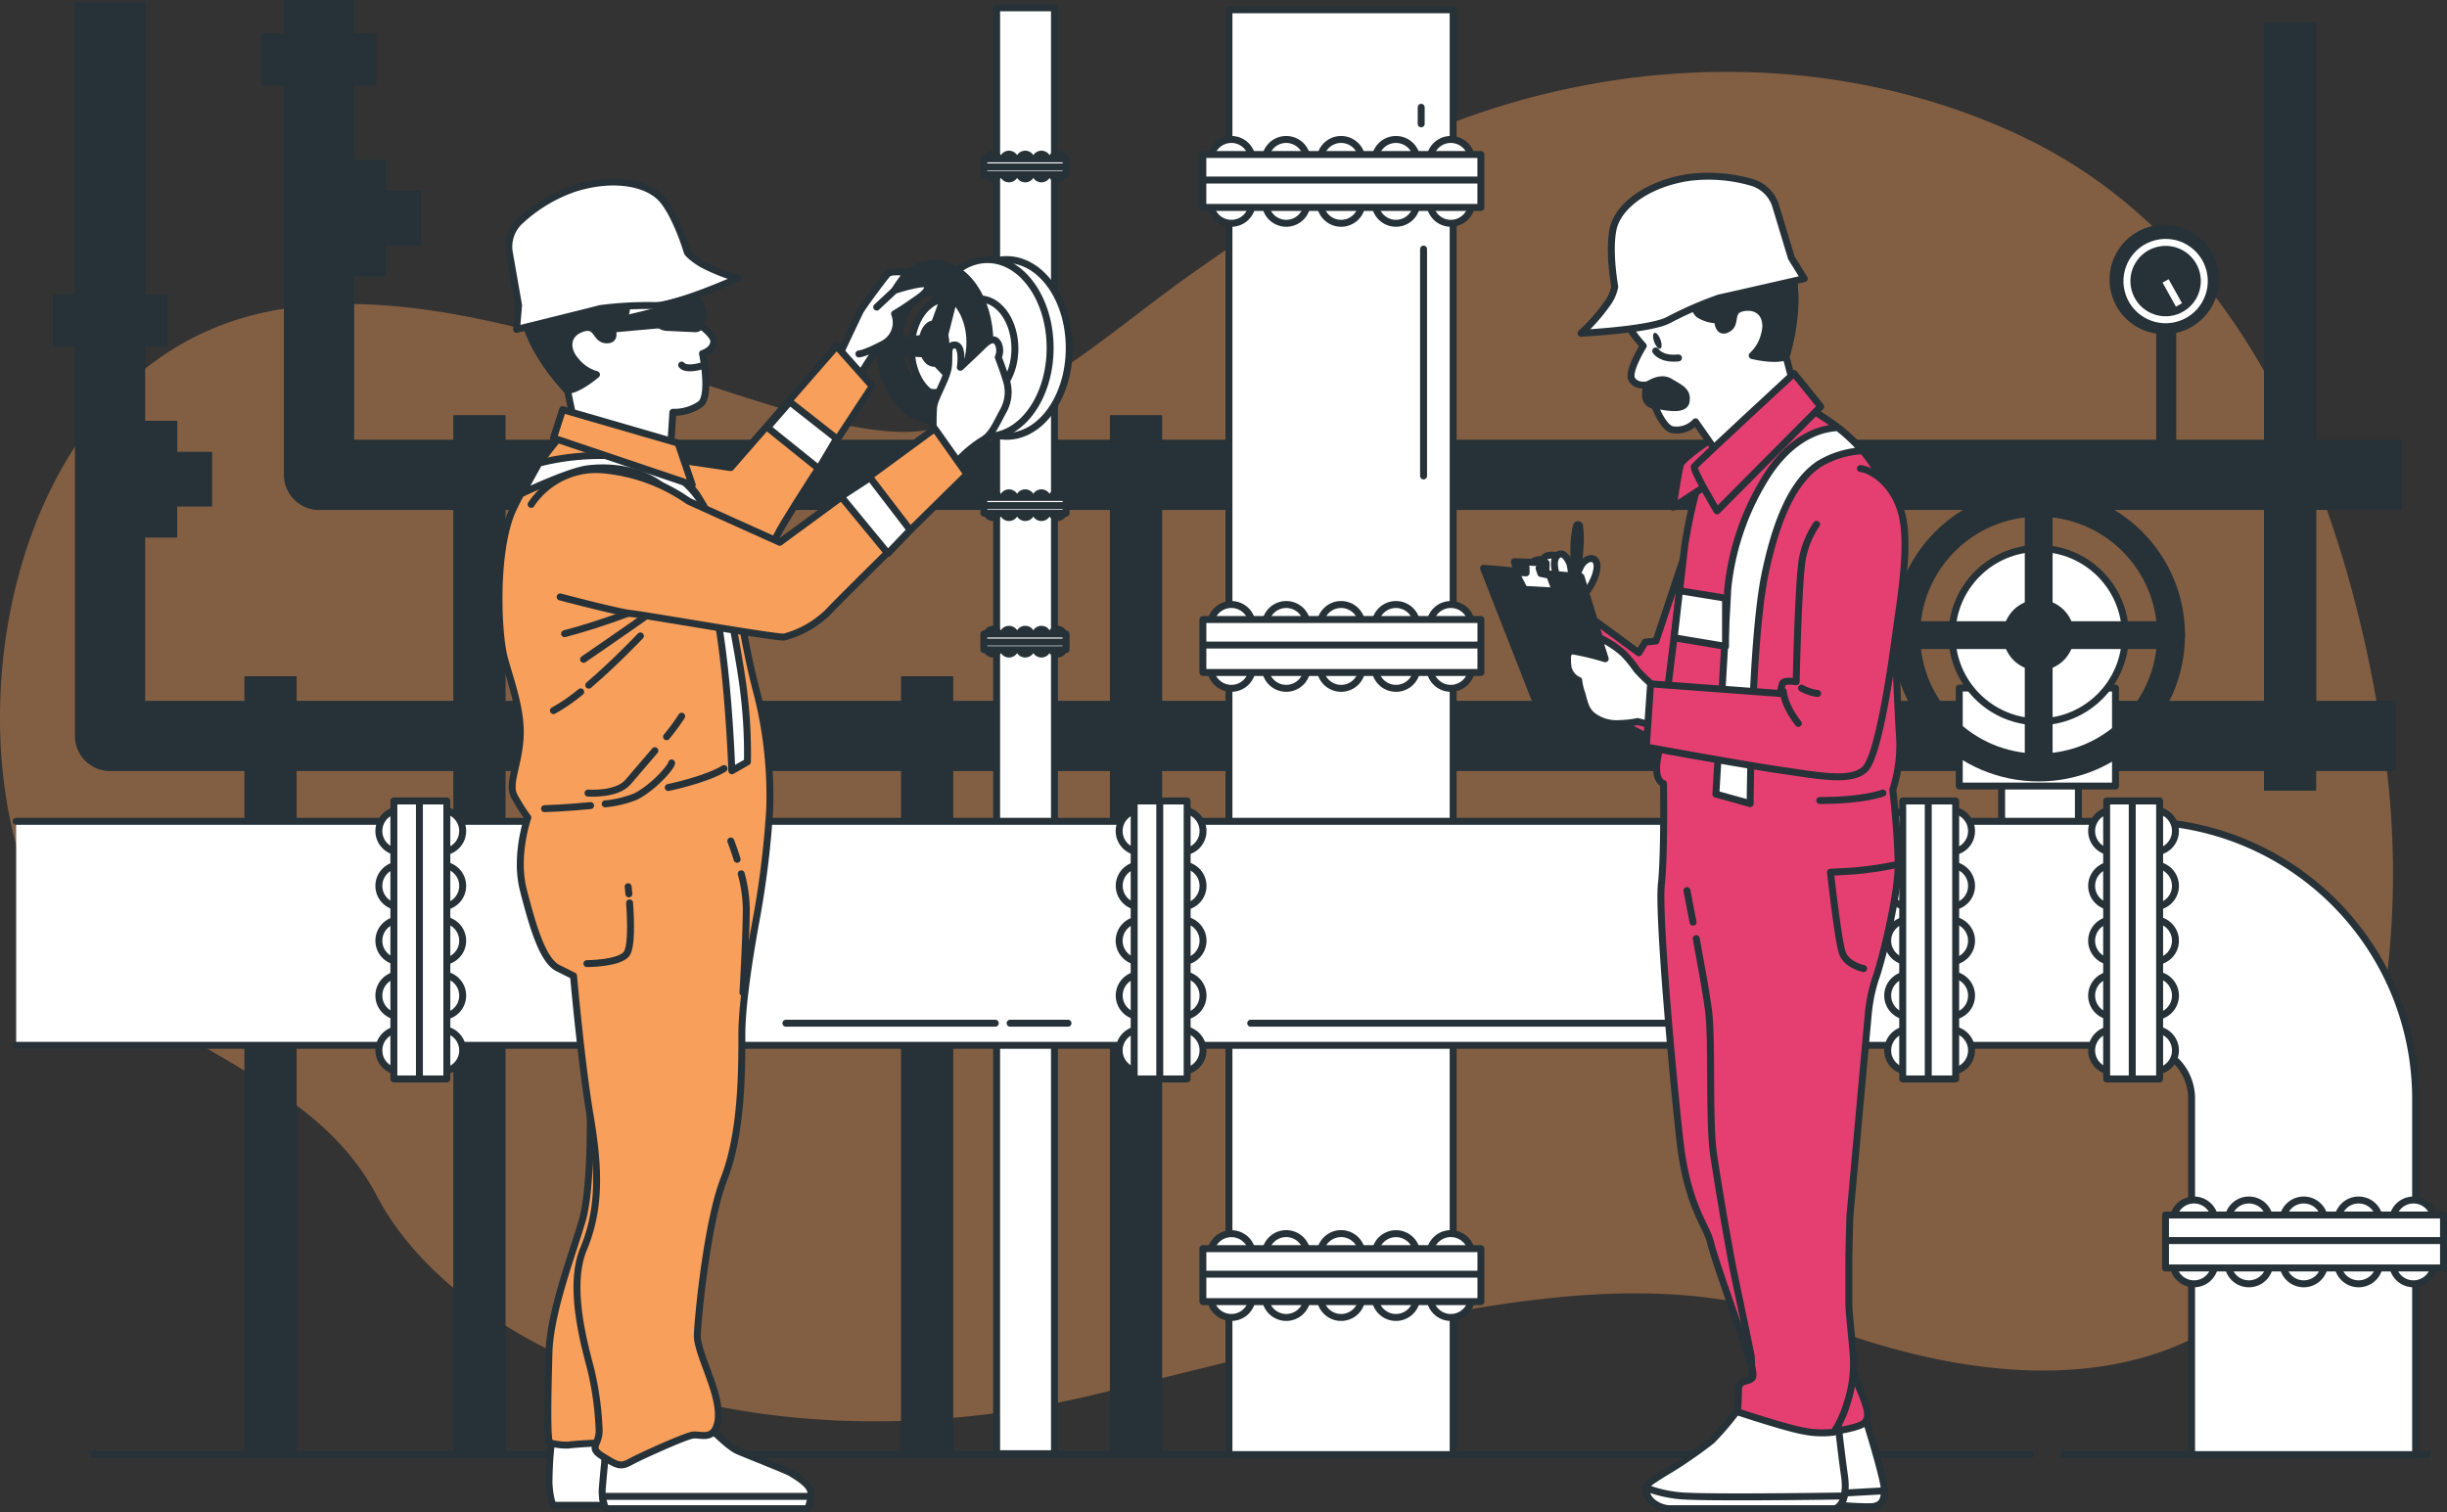 <svg xmlns="http://www.w3.org/2000/svg" width="351.868" height="217.475" viewBox="0 0 351.868 217.475">
  <rect x="0" y="0" width="351.868" height="217.475" fill="#333333" stroke="none"/>
  <g id="Pipeline_maintenance-bro" data-name="Pipeline maintenance-bro" transform="translate(-5.59 -20.67)">
    <g id="freepik--background-simple--inject-42" transform="translate(5.59 31.009)" opacity="0.4">
      <path id="Path_23277" data-name="Path 23277" d="M335.846,94.4c-8.276-18.169-20.78-33.976-39.251-42.825-24.68-11.821-53.938-12.114-79.542-3.049-14.61,5.165-27.561,13.85-40.146,22.7-11.191,7.887-23.963,19.909-37.789,22.425C120.391,97.1,76.148,69.206,42.966,76.9S.165,127.876,8.341,154.807,48.256,181.738,59.8,203.859s52.9,40.877,103.875,28.373,77.426-19.717,104.356-9.618,63.96,12.984,76.464-29.335a126.055,126.055,0,0,0,4.1-52.419C346.518,125.5,342.584,109.179,335.846,94.4Z" transform="translate(-5.59 -42.169)" fill="#f89f5b"/>
    </g>
    <g id="freepik--pipelines-2--inject-42" transform="translate(13.198 20.67)">
      <path id="Path_23279" data-name="Path 23279" d="M359.159,94.008v-10.1h-12.3V23.868H339.35V83.909H326.741V68.544a7.868,7.868,0,1,0-2.885.106V83.909H180.916V80.374H173.4v3.535H86.5V80.374H78.989v3.535H64.725V60.436h4.607V55.968h5.006V48.1H69.332V43.628H64.725V32.991H67.9V25.479H64.725V20.67h-10.1v4.809H51.452v7.512h3.174V88.958a5.05,5.05,0,0,0,5.049,5.05H78.989v27.455H56.458v-3.535H48.947v3.535H34.678V97.99h4.6V93.517H44.3V85.65H39.29V81.182H34.678V70.54h3.174V63.033H34.678V21.007h-10.1V63.033H21.41V70.54h3.169v55.972a5.05,5.05,0,0,0,5.049,5.05H48.947v98.331h7.512V131.562h22.53v98.494H86.5V131.562h56.862v98.5h7.512v-98.5H173.4v98.225h7.512V131.562H339.35v2.818h7.507v-2.818h11.47v-10.1H346.881V94.008ZM150.874,121.463v-3.535h-7.512v3.535H86.5V94.008h86.9v27.455Zm188.476,0H180.916V94.008H339.35Z" transform="translate(-21.41 -20.67)" fill="#263238"/>
      <line id="Line_266" data-name="Line 266" x2="1.919" y2="3.453" transform="translate(303.797 40.401)" fill="none" stroke="#fff" stroke-miterlimit="10" stroke-width="1"/>
      <circle id="Ellipse_2295" data-name="Ellipse 2295" cx="5.564" cy="5.564" r="5.564" transform="translate(297.052 36.375) rotate(-14.03)" fill="none" stroke="#fff" stroke-miterlimit="10" stroke-width="1"/>
    </g>
    <g id="freepik--pipelines-1--inject-42" transform="translate(7.913 21.795)">
      <rect id="Rectangle_3988" data-name="Rectangle 3988" width="32.24" height="207.837" transform="translate(174.395 0.279)" fill="#fff" stroke="#263238" stroke-linecap="round" stroke-linejoin="round" stroke-width="1"/>
      <line id="Line_267" data-name="Line 267" y2="32.629" transform="translate(202.379 34.697)" fill="none" stroke="#263238" stroke-linecap="round" stroke-linejoin="round" stroke-width="1"/>
      <line id="Line_268" data-name="Line 268" y1="2.38" transform="translate(202.038 14.307)" fill="none" stroke="#263238" stroke-linecap="round" stroke-linejoin="round" stroke-width="1"/>
      <circle id="Ellipse_2296" data-name="Ellipse 2296" cx="3.015" cy="3.015" r="3.015" transform="translate(203.283 24.959)" fill="#fff" stroke="#263238" stroke-linecap="round" stroke-linejoin="round" stroke-width="1"/>
      <circle id="Ellipse_2297" data-name="Ellipse 2297" cx="3.015" cy="3.015" r="3.015" transform="translate(195.392 24.959)" fill="#fff" stroke="#263238" stroke-linecap="round" stroke-linejoin="round" stroke-width="1"/>
      <circle id="Ellipse_2298" data-name="Ellipse 2298" cx="3.015" cy="3.015" r="3.015" transform="translate(187.505 24.959)" fill="#fff" stroke="#263238" stroke-linecap="round" stroke-linejoin="round" stroke-width="1"/>
      <circle id="Ellipse_2299" data-name="Ellipse 2299" cx="3.015" cy="3.015" r="3.015" transform="translate(179.618 24.959)" fill="#fff" stroke="#263238" stroke-linecap="round" stroke-linejoin="round" stroke-width="1"/>
      <circle id="Ellipse_2300" data-name="Ellipse 2300" cx="3.015" cy="3.015" r="3.015" transform="translate(171.726 24.959)" fill="#fff" stroke="#263238" stroke-linecap="round" stroke-linejoin="round" stroke-width="1"/>
      <path id="Path_23280" data-name="Path 23280" d="M436.14,68.411a3.015,3.015,0,1,1,3.01-3.015A3.015,3.015,0,0,1,436.14,68.411Z" transform="translate(-229.842 -43.447)" fill="#fff" stroke="#263238" stroke-linecap="round" stroke-linejoin="round" stroke-width="1"/>
      <path id="Path_23281" data-name="Path 23281" d="M419.745,68.411a3.015,3.015,0,1,1,3.015-3.015,3.015,3.015,0,0,1-3.015,3.015Z" transform="translate(-221.334 -43.447)" fill="#fff" stroke="#263238" stroke-linecap="round" stroke-linejoin="round" stroke-width="1"/>
      <path id="Path_23282" data-name="Path 23282" d="M403.335,68.411a3.015,3.015,0,1,1,3.015-3.015,3.015,3.015,0,0,1-3.015,3.015Z" transform="translate(-212.815 -43.447)" fill="#fff" stroke="#263238" stroke-linecap="round" stroke-linejoin="round" stroke-width="1"/>
      <path id="Path_23283" data-name="Path 23283" d="M386.93,68.411a3.015,3.015,0,1,1,3.01-3.015A3.015,3.015,0,0,1,386.93,68.411Z" transform="translate(-204.297 -43.447)" fill="#fff" stroke="#263238" stroke-linecap="round" stroke-linejoin="round" stroke-width="1"/>
      <path id="Path_23284" data-name="Path 23284" d="M370.525,68.411a3.015,3.015,0,1,1,3.015-3.015A3.015,3.015,0,0,1,370.525,68.411Z" transform="translate(-195.784 -43.447)" fill="#fff" stroke="#263238" stroke-linecap="round" stroke-linejoin="round" stroke-width="1"/>
      <rect id="Rectangle_3989" data-name="Rectangle 3989" width="7.618" height="39.982" transform="translate(210.622 21.092) rotate(90)" fill="#fff" stroke="#263238" stroke-linecap="round" stroke-linejoin="round" stroke-width="1"/>
      <line id="Line_269" data-name="Line 269" x1="39.703" transform="translate(170.779 24.767)" fill="none" stroke="#263238" stroke-linecap="round" stroke-linejoin="round" stroke-width="1"/>
      <path id="Path_23285" data-name="Path 23285" d="M436.14,220.011a3.015,3.015,0,1,1,3.01-3.015A3.015,3.015,0,0,1,436.14,220.011Z" transform="translate(-229.842 -122.142)" fill="#fff" stroke="#263238" stroke-linecap="round" stroke-linejoin="round" stroke-width="1"/>
      <path id="Path_23286" data-name="Path 23286" d="M419.745,220.011A3.015,3.015,0,1,1,422.761,217a3.015,3.015,0,0,1-3.015,3.015Z" transform="translate(-221.334 -122.142)" fill="#fff" stroke="#263238" stroke-linecap="round" stroke-linejoin="round" stroke-width="1"/>
      <path id="Path_23287" data-name="Path 23287" d="M403.335,220.011A3.015,3.015,0,1,1,406.351,217a3.015,3.015,0,0,1-3.015,3.015Z" transform="translate(-212.815 -122.142)" fill="#fff" stroke="#263238" stroke-linecap="round" stroke-linejoin="round" stroke-width="1"/>
      <path id="Path_23288" data-name="Path 23288" d="M386.93,220.011a3.015,3.015,0,1,1,3.01-3.015A3.015,3.015,0,0,1,386.93,220.011Z" transform="translate(-204.297 -122.142)" fill="#fff" stroke="#263238" stroke-linecap="round" stroke-linejoin="round" stroke-width="1"/>
      <path id="Path_23289" data-name="Path 23289" d="M370.525,220.011A3.015,3.015,0,1,1,373.541,217,3.015,3.015,0,0,1,370.525,220.011Z" transform="translate(-195.784 -122.142)" fill="#fff" stroke="#263238" stroke-linecap="round" stroke-linejoin="round" stroke-width="1"/>
      <circle id="Ellipse_2301" data-name="Ellipse 2301" cx="3.015" cy="3.015" r="3.015" transform="translate(203.283 85.813)" fill="#fff" stroke="#263238" stroke-linecap="round" stroke-linejoin="round" stroke-width="1"/>
      <circle id="Ellipse_2302" data-name="Ellipse 2302" cx="3.015" cy="3.015" r="3.015" transform="translate(195.392 85.813)" fill="#fff" stroke="#263238" stroke-linecap="round" stroke-linejoin="round" stroke-width="1"/>
      <circle id="Ellipse_2303" data-name="Ellipse 2303" cx="3.015" cy="3.015" r="3.015" transform="translate(187.505 85.813)" fill="#fff" stroke="#263238" stroke-linecap="round" stroke-linejoin="round" stroke-width="1"/>
      <circle id="Ellipse_2304" data-name="Ellipse 2304" cx="3.015" cy="3.015" r="3.015" transform="translate(179.618 85.813)" fill="#fff" stroke="#263238" stroke-linecap="round" stroke-linejoin="round" stroke-width="1"/>
      <circle id="Ellipse_2305" data-name="Ellipse 2305" cx="3.015" cy="3.015" r="3.015" transform="translate(171.726 85.813)" fill="#fff" stroke="#263238" stroke-linecap="round" stroke-linejoin="round" stroke-width="1"/>
      <rect id="Rectangle_3990" data-name="Rectangle 3990" width="7.618" height="39.982" transform="translate(210.627 87.972) rotate(90)" fill="#fff" stroke="#263238" stroke-linecap="round" stroke-linejoin="round" stroke-width="1"/>
      <line id="Line_270" data-name="Line 270" x1="39.703" transform="translate(170.779 91.646)" fill="none" stroke="#263238" stroke-linecap="round" stroke-linejoin="round" stroke-width="1"/>
      <circle id="Ellipse_2306" data-name="Ellipse 2306" cx="3.015" cy="3.015" r="3.015" transform="translate(203.283 182.321)" fill="#fff" stroke="#263238" stroke-linecap="round" stroke-linejoin="round" stroke-width="1"/>
      <circle id="Ellipse_2307" data-name="Ellipse 2307" cx="3.015" cy="3.015" r="3.015" transform="translate(195.392 182.321)" fill="#fff" stroke="#263238" stroke-linecap="round" stroke-linejoin="round" stroke-width="1"/>
      <circle id="Ellipse_2308" data-name="Ellipse 2308" cx="3.015" cy="3.015" r="3.015" transform="translate(187.505 182.321)" fill="#fff" stroke="#263238" stroke-linecap="round" stroke-linejoin="round" stroke-width="1"/>
      <circle id="Ellipse_2309" data-name="Ellipse 2309" cx="3.015" cy="3.015" r="3.015" transform="translate(179.618 182.321)" fill="#fff" stroke="#263238" stroke-linecap="round" stroke-linejoin="round" stroke-width="1"/>
      <circle id="Ellipse_2310" data-name="Ellipse 2310" cx="3.015" cy="3.015" r="3.015" transform="translate(171.726 182.321)" fill="#fff" stroke="#263238" stroke-linecap="round" stroke-linejoin="round" stroke-width="1"/>
      <path id="Path_23290" data-name="Path 23290" d="M436.14,395.621a3.015,3.015,0,1,1,3.01-3.01A3.015,3.015,0,0,1,436.14,395.621Z" transform="translate(-229.842 -213.3)" fill="#fff" stroke="#263238" stroke-linecap="round" stroke-linejoin="round" stroke-width="1"/>
      <path id="Path_23291" data-name="Path 23291" d="M419.745,395.621a3.01,3.01,0,1,1,2.132-.88,3.015,3.015,0,0,1-2.132.88Z" transform="translate(-221.334 -213.3)" fill="#fff" stroke="#263238" stroke-linecap="round" stroke-linejoin="round" stroke-width="1"/>
      <path id="Path_23292" data-name="Path 23292" d="M403.335,395.621a3.015,3.015,0,1,1,3.015-3.01,3.015,3.015,0,0,1-3.015,3.01Z" transform="translate(-212.815 -213.3)" fill="#fff" stroke="#263238" stroke-linecap="round" stroke-linejoin="round" stroke-width="1"/>
      <path id="Path_23293" data-name="Path 23293" d="M386.93,395.621a3.015,3.015,0,1,1,3.01-3.01A3.015,3.015,0,0,1,386.93,395.621Z" transform="translate(-204.297 -213.3)" fill="#fff" stroke="#263238" stroke-linecap="round" stroke-linejoin="round" stroke-width="1"/>
      <path id="Path_23294" data-name="Path 23294" d="M370.525,395.621a3.01,3.01,0,1,1,2.132-.88A3.015,3.015,0,0,1,370.525,395.621Z" transform="translate(-195.784 -213.3)" fill="#fff" stroke="#263238" stroke-linecap="round" stroke-linejoin="round" stroke-width="1"/>
      <rect id="Rectangle_3991" data-name="Rectangle 3991" width="7.618" height="39.982" transform="translate(210.627 178.454) rotate(90)" fill="#fff" stroke="#263238" stroke-linecap="round" stroke-linejoin="round" stroke-width="1"/>
      <line id="Line_271" data-name="Line 271" x1="39.703" transform="translate(170.779 182.128)" fill="none" stroke="#263238" stroke-linecap="round" stroke-linejoin="round" stroke-width="1"/>
      <rect id="Rectangle_3992" data-name="Rectangle 3992" width="8.32" height="207.943" transform="translate(140.987 0)" fill="#fff" stroke="#263238" stroke-linecap="round" stroke-linejoin="round" stroke-width="1"/>
      <circle id="Ellipse_2311" data-name="Ellipse 2311" cx="0.89" cy="0.89" r="0.89" transform="translate(139.539 69.75)" fill="#fff" stroke="#263238" stroke-linecap="round" stroke-linejoin="round" stroke-width="1"/>
      <circle id="Ellipse_2312" data-name="Ellipse 2312" cx="0.89" cy="0.89" r="0.89" transform="translate(141.876 69.75)" fill="#fff" stroke="#263238" stroke-linecap="round" stroke-linejoin="round" stroke-width="1"/>
      <circle id="Ellipse_2313" data-name="Ellipse 2313" cx="0.89" cy="0.89" r="0.89" transform="translate(144.209 69.75)" fill="#fff" stroke="#263238" stroke-linecap="round" stroke-linejoin="round" stroke-width="1"/>
      <circle id="Ellipse_2314" data-name="Ellipse 2314" cx="0.89" cy="0.89" r="0.89" transform="translate(146.541 69.75)" fill="#fff" stroke="#263238" stroke-linecap="round" stroke-linejoin="round" stroke-width="1"/>
      <circle id="Ellipse_2315" data-name="Ellipse 2315" cx="0.89" cy="0.89" r="0.89" transform="translate(148.874 69.75)" fill="#fff" stroke="#263238" stroke-linecap="round" stroke-linejoin="round" stroke-width="1"/>
      <circle id="Ellipse_2316" data-name="Ellipse 2316" cx="0.89" cy="0.89" r="0.89" transform="translate(139.539 71.53)" fill="#fff" stroke="#263238" stroke-linecap="round" stroke-linejoin="round" stroke-width="1"/>
      <circle id="Ellipse_2317" data-name="Ellipse 2317" cx="0.89" cy="0.89" r="0.89" transform="translate(141.876 71.53)" fill="#fff" stroke="#263238" stroke-linecap="round" stroke-linejoin="round" stroke-width="1"/>
      <circle id="Ellipse_2318" data-name="Ellipse 2318" cx="0.89" cy="0.89" r="0.89" transform="translate(144.209 71.53)" fill="#fff" stroke="#263238" stroke-linecap="round" stroke-linejoin="round" stroke-width="1"/>
      <circle id="Ellipse_2319" data-name="Ellipse 2319" cx="0.89" cy="0.89" r="0.89" transform="translate(146.541 71.53)" fill="#fff" stroke="#263238" stroke-linecap="round" stroke-linejoin="round" stroke-width="1"/>
      <circle id="Ellipse_2320" data-name="Ellipse 2320" cx="0.89" cy="0.89" r="0.89" transform="translate(148.874 71.53)" fill="#fff" stroke="#263238" stroke-linecap="round" stroke-linejoin="round" stroke-width="1"/>
      <rect id="Rectangle_3993" data-name="Rectangle 3993" width="2.251" height="11.821" transform="translate(139.155 72.674) rotate(-90)" fill="#fff" stroke="#263238" stroke-linecap="round" stroke-linejoin="round" stroke-width="1"/>
      <line id="Line_272" data-name="Line 272" x2="11.739" transform="translate(139.193 71.587)" fill="none" stroke="#263238" stroke-linecap="round" stroke-linejoin="round" stroke-width="1"/>
      <circle id="Ellipse_2321" data-name="Ellipse 2321" cx="0.89" cy="0.89" r="0.89" transform="translate(139.539 21.044)" fill="#fff" stroke="#263238" stroke-linecap="round" stroke-linejoin="round" stroke-width="1"/>
      <circle id="Ellipse_2322" data-name="Ellipse 2322" cx="0.89" cy="0.89" r="0.89" transform="translate(141.876 21.044)" fill="#fff" stroke="#263238" stroke-linecap="round" stroke-linejoin="round" stroke-width="1"/>
      <circle id="Ellipse_2323" data-name="Ellipse 2323" cx="0.89" cy="0.89" r="0.89" transform="translate(144.209 21.044)" fill="#fff" stroke="#263238" stroke-linecap="round" stroke-linejoin="round" stroke-width="1"/>
      <circle id="Ellipse_2324" data-name="Ellipse 2324" cx="0.89" cy="0.89" r="0.89" transform="translate(146.541 21.044)" fill="#fff" stroke="#263238" stroke-linecap="round" stroke-linejoin="round" stroke-width="1"/>
      <circle id="Ellipse_2325" data-name="Ellipse 2325" cx="0.89" cy="0.89" r="0.89" transform="translate(148.874 21.044)" fill="#fff" stroke="#263238" stroke-linecap="round" stroke-linejoin="round" stroke-width="1"/>
      <circle id="Ellipse_2326" data-name="Ellipse 2326" cx="0.89" cy="0.89" r="0.89" transform="translate(139.539 22.824)" fill="#fff" stroke="#263238" stroke-linecap="round" stroke-linejoin="round" stroke-width="1"/>
      <circle id="Ellipse_2327" data-name="Ellipse 2327" cx="0.89" cy="0.89" r="0.89" transform="translate(141.876 22.824)" fill="#fff" stroke="#263238" stroke-linecap="round" stroke-linejoin="round" stroke-width="1"/>
      <circle id="Ellipse_2328" data-name="Ellipse 2328" cx="0.89" cy="0.89" r="0.89" transform="translate(144.209 22.824)" fill="#fff" stroke="#263238" stroke-linecap="round" stroke-linejoin="round" stroke-width="1"/>
      <circle id="Ellipse_2329" data-name="Ellipse 2329" cx="0.89" cy="0.89" r="0.89" transform="translate(146.541 22.824)" fill="#fff" stroke="#263238" stroke-linecap="round" stroke-linejoin="round" stroke-width="1"/>
      <circle id="Ellipse_2330" data-name="Ellipse 2330" cx="0.89" cy="0.89" r="0.89" transform="translate(148.874 22.824)" fill="#fff" stroke="#263238" stroke-linecap="round" stroke-linejoin="round" stroke-width="1"/>
      <rect id="Rectangle_3994" data-name="Rectangle 3994" width="2.251" height="11.821" transform="translate(139.155 23.968) rotate(-90)" fill="#fff" stroke="#263238" stroke-linecap="round" stroke-linejoin="round" stroke-width="1"/>
      <line id="Line_273" data-name="Line 273" x2="11.739" transform="translate(139.193 22.881)" fill="none" stroke="#263238" stroke-linecap="round" stroke-linejoin="round" stroke-width="1"/>
      <circle id="Ellipse_2331" data-name="Ellipse 2331" cx="0.89" cy="0.89" r="0.89" transform="translate(139.539 89.376)" fill="#fff" stroke="#263238" stroke-linecap="round" stroke-linejoin="round" stroke-width="1"/>
      <circle id="Ellipse_2332" data-name="Ellipse 2332" cx="0.89" cy="0.89" r="0.89" transform="translate(141.876 89.376)" fill="#fff" stroke="#263238" stroke-linecap="round" stroke-linejoin="round" stroke-width="1"/>
      <circle id="Ellipse_2333" data-name="Ellipse 2333" cx="0.89" cy="0.89" r="0.89" transform="translate(144.209 89.376)" fill="#fff" stroke="#263238" stroke-linecap="round" stroke-linejoin="round" stroke-width="1"/>
      <circle id="Ellipse_2334" data-name="Ellipse 2334" cx="0.89" cy="0.89" r="0.89" transform="translate(146.541 89.376)" fill="#fff" stroke="#263238" stroke-linecap="round" stroke-linejoin="round" stroke-width="1"/>
      <circle id="Ellipse_2335" data-name="Ellipse 2335" cx="0.89" cy="0.89" r="0.89" transform="translate(148.874 89.376)" fill="#fff" stroke="#263238" stroke-linecap="round" stroke-linejoin="round" stroke-width="1"/>
      <circle id="Ellipse_2336" data-name="Ellipse 2336" cx="0.89" cy="0.89" r="0.89" transform="translate(139.539 91.16)" fill="#fff" stroke="#263238" stroke-linecap="round" stroke-linejoin="round" stroke-width="1"/>
      <circle id="Ellipse_2337" data-name="Ellipse 2337" cx="0.89" cy="0.89" r="0.89" transform="translate(141.876 91.16)" fill="#fff" stroke="#263238" stroke-linecap="round" stroke-linejoin="round" stroke-width="1"/>
      <circle id="Ellipse_2338" data-name="Ellipse 2338" cx="0.89" cy="0.89" r="0.89" transform="translate(144.209 91.16)" fill="#fff" stroke="#263238" stroke-linecap="round" stroke-linejoin="round" stroke-width="1"/>
      <circle id="Ellipse_2339" data-name="Ellipse 2339" cx="0.89" cy="0.89" r="0.89" transform="translate(146.541 91.16)" fill="#fff" stroke="#263238" stroke-linecap="round" stroke-linejoin="round" stroke-width="1"/>
      <circle id="Ellipse_2340" data-name="Ellipse 2340" cx="0.89" cy="0.89" r="0.89" transform="translate(148.874 91.16)" fill="#fff" stroke="#263238" stroke-linecap="round" stroke-linejoin="round" stroke-width="1"/>
      <rect id="Rectangle_3995" data-name="Rectangle 3995" width="2.251" height="11.821" transform="translate(139.15 92.305) rotate(-90)" fill="#fff" stroke="#263238" stroke-linecap="round" stroke-linejoin="round" stroke-width="1"/>
      <line id="Line_274" data-name="Line 274" x2="11.739" transform="translate(139.193 91.218)" fill="none" stroke="#263238" stroke-linecap="round" stroke-linejoin="round" stroke-width="1"/>
      <ellipse id="Ellipse_2341" data-name="Ellipse 2341" cx="9.017" cy="12.71" rx="9.017" ry="12.71" transform="translate(133.398 36.207)" fill="#fff" stroke="#263238" stroke-linecap="round" stroke-linejoin="round" stroke-width="1"/>
      <ellipse id="Ellipse_2342" data-name="Ellipse 2342" cx="9.017" cy="12.71" rx="9.017" ry="12.71" transform="translate(130.647 36.207)" fill="#fff" stroke="#263238" stroke-linecap="round" stroke-linejoin="round" stroke-width="1"/>
      <path id="Path_23295" data-name="Path 23295" d="M293.034,110.07h-4.756v4.684a9.729,9.729,0,0,0,0,4.929v4.684h4.756c2.8,0,5.069-3.2,5.069-7.146S295.832,110.07,293.034,110.07Z" transform="translate(-154.49 -68.202)" fill="#fff" stroke="#263238" stroke-linecap="round" stroke-linejoin="round" stroke-width="1"/>
      <ellipse id="Ellipse_2343" data-name="Ellipse 2343" cx="5.069" cy="7.146" rx="5.069" ry="7.146" transform="translate(128.719 41.872)" fill="#fff" stroke="#263238" stroke-linecap="round" stroke-linejoin="round" stroke-width="1"/>
      <rect id="Rectangle_3996" data-name="Rectangle 3996" width="11.042" height="15.995" transform="translate(285.503 103.923)" fill="#fff" stroke="#263238" stroke-linecap="round" stroke-linejoin="round" stroke-width="1"/>
      <rect id="Rectangle_3997" data-name="Rectangle 3997" width="22.468" height="14.091" transform="translate(279.41 97.83)" fill="#fff" stroke="#263238" stroke-linecap="round" stroke-linejoin="round" stroke-width="1"/>
      <circle id="Ellipse_2344" data-name="Ellipse 2344" cx="12.47" cy="12.47" r="12.47" transform="translate(278.362 77.748)" fill="#fff" stroke="#263238" stroke-linecap="round" stroke-linejoin="round" stroke-width="1"/>
      <circle id="Ellipse_2345" data-name="Ellipse 2345" cx="19.039" cy="19.039" r="19.039" transform="translate(271.793 71.179)" fill="none" stroke="#263238" stroke-linecap="round" stroke-linejoin="round" stroke-width="4"/>
      <path id="Path_23296" data-name="Path 23296" d="M614.933,207.251a3.107,3.107,0,1,0-3.107,3.1A3.107,3.107,0,0,0,614.933,207.251Z" transform="translate(-320.995 -117.034)" fill="none" stroke="#263238" stroke-linecap="round" stroke-linejoin="round" stroke-width="4"/>
      <line id="Line_275" data-name="Line 275" y2="37.693" transform="translate(290.832 71.179)" fill="none" stroke="#263238" stroke-linecap="round" stroke-linejoin="round" stroke-width="4"/>
      <line id="Line_276" data-name="Line 276" x2="38.078" transform="translate(271.793 90.218)" fill="none" stroke="#263238" stroke-linecap="round" stroke-linejoin="round" stroke-width="4"/>
      <path id="Path_23297" data-name="Path 23297" d="M10.42,266.29H315.592a39.915,39.915,0,0,1,39.862,39.862v51.26H323.234v-51.26a7.646,7.646,0,0,0-7.642-7.642H10.42" transform="translate(-10.42 -149.296)" fill="#fff" stroke="#263238" stroke-linecap="round" stroke-linejoin="round" stroke-width="1"/>
      <line id="Line_277" data-name="Line 277" x2="8.324" transform="translate(142.93 146.031)" fill="none" stroke="#263238" stroke-linecap="round" stroke-linejoin="round" stroke-width="1"/>
      <line id="Line_278" data-name="Line 278" x2="30.109" transform="translate(110.685 146.031)" fill="none" stroke="#263238" stroke-linecap="round" stroke-linejoin="round" stroke-width="1"/>
      <line id="Line_279" data-name="Line 279" x2="8.324" transform="translate(254.879 146.031)" fill="none" stroke="#263238" stroke-linecap="round" stroke-linejoin="round" stroke-width="1"/>
      <line id="Line_280" data-name="Line 280" x2="75.223" transform="translate(177.521 146.031)" fill="none" stroke="#263238" stroke-linecap="round" stroke-linejoin="round" stroke-width="1"/>
      <path id="Path_23298" data-name="Path 23298" d="M588.591,265.94a3.015,3.015,0,1,1-3.015-3.01,3.015,3.015,0,0,1,3.015,3.01Z" transform="translate(-307.415 -147.551)" fill="#fff" stroke="#263238" stroke-linecap="round" stroke-linejoin="round" stroke-width="1"/>
      <path id="Path_23299" data-name="Path 23299" d="M588.591,282.345a3.015,3.015,0,1,1-3.015-3.015,3.015,3.015,0,0,1,3.015,3.015Z" transform="translate(-307.415 -156.065)" fill="#fff" stroke="#263238" stroke-linecap="round" stroke-linejoin="round" stroke-width="1"/>
      <path id="Path_23300" data-name="Path 23300" d="M588.591,298.75a3.015,3.015,0,1,1-3.015-3.01,3.015,3.015,0,0,1,3.015,3.01Z" transform="translate(-307.415 -164.583)" fill="#fff" stroke="#263238" stroke-linecap="round" stroke-linejoin="round" stroke-width="1"/>
      <path id="Path_23301" data-name="Path 23301" d="M588.591,315.155a3.015,3.015,0,1,1-3.015-3.015A3.015,3.015,0,0,1,588.591,315.155Z" transform="translate(-307.415 -173.096)" fill="#fff" stroke="#263238" stroke-linecap="round" stroke-linejoin="round" stroke-width="1"/>
      <path id="Path_23302" data-name="Path 23302" d="M588.591,331.555a3.015,3.015,0,1,1-3.015-3.015,3.015,3.015,0,0,1,3.015,3.015Z" transform="translate(-307.415 -181.609)" fill="#fff" stroke="#263238" stroke-linecap="round" stroke-linejoin="round" stroke-width="1"/>
      <circle id="Ellipse_2346" data-name="Ellipse 2346" cx="3.015" cy="3.015" r="3.015" transform="translate(269.119 115.374)" fill="#fff" stroke="#263238" stroke-linecap="round" stroke-linejoin="round" stroke-width="1"/>
      <circle id="Ellipse_2347" data-name="Ellipse 2347" cx="3.015" cy="3.015" r="3.015" transform="translate(269.119 123.265)" fill="#fff" stroke="#263238" stroke-linecap="round" stroke-linejoin="round" stroke-width="1"/>
      <circle id="Ellipse_2348" data-name="Ellipse 2348" cx="3.015" cy="3.015" r="3.015" transform="translate(269.119 131.152)" fill="#fff" stroke="#263238" stroke-linecap="round" stroke-linejoin="round" stroke-width="1"/>
      <circle id="Ellipse_2349" data-name="Ellipse 2349" cx="3.015" cy="3.015" r="3.015" transform="translate(269.119 139.044)" fill="#fff" stroke="#263238" stroke-linecap="round" stroke-linejoin="round" stroke-width="1"/>
      <circle id="Ellipse_2350" data-name="Ellipse 2350" cx="3.015" cy="3.015" r="3.015" transform="translate(269.119 146.931)" fill="#fff" stroke="#263238" stroke-linecap="round" stroke-linejoin="round" stroke-width="1"/>
      <rect id="Rectangle_3998" data-name="Rectangle 3998" width="7.618" height="39.982" transform="translate(271.278 114.066)" fill="#fff" stroke="#263238" stroke-linecap="round" stroke-linejoin="round" stroke-width="1"/>
      <line id="Line_281" data-name="Line 281" y2="39.703" transform="translate(274.952 114.205)" fill="none" stroke="#263238" stroke-linecap="round" stroke-linejoin="round" stroke-width="1"/>
      <circle id="Ellipse_2351" data-name="Ellipse 2351" cx="3.015" cy="3.015" r="3.015" transform="translate(304.47 115.374)" fill="#fff" stroke="#263238" stroke-linecap="round" stroke-linejoin="round" stroke-width="1"/>
      <circle id="Ellipse_2352" data-name="Ellipse 2352" cx="3.015" cy="3.015" r="3.015" transform="translate(304.47 123.265)" fill="#fff" stroke="#263238" stroke-linecap="round" stroke-linejoin="round" stroke-width="1"/>
      <circle id="Ellipse_2353" data-name="Ellipse 2353" cx="3.015" cy="3.015" r="3.015" transform="translate(304.47 131.152)" fill="#fff" stroke="#263238" stroke-linecap="round" stroke-linejoin="round" stroke-width="1"/>
      <circle id="Ellipse_2354" data-name="Ellipse 2354" cx="3.015" cy="3.015" r="3.015" transform="translate(304.47 139.044)" fill="#fff" stroke="#263238" stroke-linecap="round" stroke-linejoin="round" stroke-width="1"/>
      <circle id="Ellipse_2355" data-name="Ellipse 2355" cx="3.015" cy="3.015" r="3.015" transform="translate(304.47 146.931)" fill="#fff" stroke="#263238" stroke-linecap="round" stroke-linejoin="round" stroke-width="1"/>
      <path id="Path_23303" data-name="Path 23303" d="M637.041,265.94a3.015,3.015,0,1,1-3.015-3.01A3.015,3.015,0,0,1,637.041,265.94Z" transform="translate(-332.565 -147.551)" fill="#fff" stroke="#263238" stroke-linecap="round" stroke-linejoin="round" stroke-width="1"/>
      <path id="Path_23304" data-name="Path 23304" d="M637.041,282.345a3.015,3.015,0,1,1-3.015-3.015A3.015,3.015,0,0,1,637.041,282.345Z" transform="translate(-332.565 -156.065)" fill="#fff" stroke="#263238" stroke-linecap="round" stroke-linejoin="round" stroke-width="1"/>
      <path id="Path_23305" data-name="Path 23305" d="M637.041,298.75a3.015,3.015,0,1,1-3.015-3.01A3.015,3.015,0,0,1,637.041,298.75Z" transform="translate(-332.565 -164.583)" fill="#fff" stroke="#263238" stroke-linecap="round" stroke-linejoin="round" stroke-width="1"/>
      <path id="Path_23306" data-name="Path 23306" d="M637.041,315.155a3.015,3.015,0,1,1-3.015-3.015,3.015,3.015,0,0,1,3.015,3.015Z" transform="translate(-332.565 -173.096)" fill="#fff" stroke="#263238" stroke-linecap="round" stroke-linejoin="round" stroke-width="1"/>
      <path id="Path_23307" data-name="Path 23307" d="M637.041,331.555a3.015,3.015,0,1,1-3.015-3.015A3.015,3.015,0,0,1,637.041,331.555Z" transform="translate(-332.565 -181.609)" fill="#fff" stroke="#263238" stroke-linecap="round" stroke-linejoin="round" stroke-width="1"/>
      <rect id="Rectangle_3999" data-name="Rectangle 3999" width="7.618" height="39.982" transform="translate(300.604 114.066)" fill="#fff" stroke="#263238" stroke-linecap="round" stroke-linejoin="round" stroke-width="1"/>
      <line id="Line_282" data-name="Line 282" y2="39.703" transform="translate(304.283 114.205)" fill="none" stroke="#263238" stroke-linecap="round" stroke-linejoin="round" stroke-width="1"/>
      <circle id="Ellipse_2356" data-name="Ellipse 2356" cx="3.015" cy="3.015" r="3.015" transform="translate(164.638 115.374)" fill="#fff" stroke="#263238" stroke-linecap="round" stroke-linejoin="round" stroke-width="1"/>
      <circle id="Ellipse_2357" data-name="Ellipse 2357" cx="3.015" cy="3.015" r="3.015" transform="translate(164.638 123.265)" fill="#fff" stroke="#263238" stroke-linecap="round" stroke-linejoin="round" stroke-width="1"/>
      <circle id="Ellipse_2358" data-name="Ellipse 2358" cx="3.015" cy="3.015" r="3.015" transform="translate(164.638 131.152)" fill="#fff" stroke="#263238" stroke-linecap="round" stroke-linejoin="round" stroke-width="1"/>
      <circle id="Ellipse_2359" data-name="Ellipse 2359" cx="3.015" cy="3.015" r="3.015" transform="translate(164.638 139.044)" fill="#fff" stroke="#263238" stroke-linecap="round" stroke-linejoin="round" stroke-width="1"/>
      <circle id="Ellipse_2360" data-name="Ellipse 2360" cx="3.015" cy="3.015" r="3.015" transform="translate(164.638 146.931)" fill="#fff" stroke="#263238" stroke-linecap="round" stroke-linejoin="round" stroke-width="1"/>
      <path id="Path_23308" data-name="Path 23308" d="M346.26,265.94a3.015,3.015,0,1,1-3.01-3.01A3.015,3.015,0,0,1,346.26,265.94Z" transform="translate(-181.623 -147.551)" fill="#fff" stroke="#263238" stroke-linecap="round" stroke-linejoin="round" stroke-width="1"/>
      <path id="Path_23309" data-name="Path 23309" d="M346.261,282.345a3.01,3.01,0,1,1-.88-2.132,3.015,3.015,0,0,1,.88,2.132Z" transform="translate(-181.623 -156.065)" fill="#fff" stroke="#263238" stroke-linecap="round" stroke-linejoin="round" stroke-width="1"/>
      <path id="Path_23310" data-name="Path 23310" d="M346.26,298.75a3.015,3.015,0,1,1-3.01-3.01A3.015,3.015,0,0,1,346.26,298.75Z" transform="translate(-181.623 -164.583)" fill="#fff" stroke="#263238" stroke-linecap="round" stroke-linejoin="round" stroke-width="1"/>
      <path id="Path_23311" data-name="Path 23311" d="M346.261,315.155a3.011,3.011,0,1,1-.88-2.132,3.015,3.015,0,0,1,.88,2.132Z" transform="translate(-181.623 -173.096)" fill="#fff" stroke="#263238" stroke-linecap="round" stroke-linejoin="round" stroke-width="1"/>
      <path id="Path_23312" data-name="Path 23312" d="M346.261,331.555a3.015,3.015,0,1,1-3.01-3.015A3.015,3.015,0,0,1,346.261,331.555Z" transform="translate(-181.623 -181.609)" fill="#fff" stroke="#263238" stroke-linecap="round" stroke-linejoin="round" stroke-width="1"/>
      <rect id="Rectangle_4000" data-name="Rectangle 4000" width="7.618" height="39.982" transform="translate(160.766 114.066)" fill="#fff" stroke="#263238" stroke-linecap="round" stroke-linejoin="round" stroke-width="1"/>
      <line id="Line_283" data-name="Line 283" y2="39.703" transform="translate(164.445 114.205)" fill="none" stroke="#263238" stroke-linecap="round" stroke-linejoin="round" stroke-width="1"/>
      <circle id="Ellipse_2361" data-name="Ellipse 2361" cx="3.015" cy="3.015" r="3.015" transform="translate(58.18 115.374)" fill="#fff" stroke="#263238" stroke-linecap="round" stroke-linejoin="round" stroke-width="1"/>
      <circle id="Ellipse_2362" data-name="Ellipse 2362" cx="3.015" cy="3.015" r="3.015" transform="translate(58.18 123.265)" fill="#fff" stroke="#263238" stroke-linecap="round" stroke-linejoin="round" stroke-width="1"/>
      <circle id="Ellipse_2363" data-name="Ellipse 2363" cx="3.015" cy="3.015" r="3.015" transform="translate(58.18 131.152)" fill="#fff" stroke="#263238" stroke-linecap="round" stroke-linejoin="round" stroke-width="1"/>
      <circle id="Ellipse_2364" data-name="Ellipse 2364" cx="3.015" cy="3.015" r="3.015" transform="translate(58.18 139.044)" fill="#fff" stroke="#263238" stroke-linecap="round" stroke-linejoin="round" stroke-width="1"/>
      <circle id="Ellipse_2365" data-name="Ellipse 2365" cx="3.015" cy="3.015" r="3.015" transform="translate(58.18 146.931)" fill="#fff" stroke="#263238" stroke-linecap="round" stroke-linejoin="round" stroke-width="1"/>
      <circle id="Ellipse_2366" data-name="Ellipse 2366" cx="3.015" cy="3.015" r="3.015" transform="translate(52.154 115.374)" fill="#fff" stroke="#263238" stroke-linecap="round" stroke-linejoin="round" stroke-width="1"/>
      <circle id="Ellipse_2367" data-name="Ellipse 2367" cx="3.015" cy="3.015" r="3.015" transform="translate(52.154 123.265)" fill="#fff" stroke="#263238" stroke-linecap="round" stroke-linejoin="round" stroke-width="1"/>
      <circle id="Ellipse_2368" data-name="Ellipse 2368" cx="3.015" cy="3.015" r="3.015" transform="translate(52.154 131.152)" fill="#fff" stroke="#263238" stroke-linecap="round" stroke-linejoin="round" stroke-width="1"/>
      <circle id="Ellipse_2369" data-name="Ellipse 2369" cx="3.015" cy="3.015" r="3.015" transform="translate(52.154 139.044)" fill="#fff" stroke="#263238" stroke-linecap="round" stroke-linejoin="round" stroke-width="1"/>
      <circle id="Ellipse_2370" data-name="Ellipse 2370" cx="3.015" cy="3.015" r="3.015" transform="translate(52.154 146.931)" fill="#fff" stroke="#263238" stroke-linecap="round" stroke-linejoin="round" stroke-width="1"/>
      <rect id="Rectangle_4001" data-name="Rectangle 4001" width="7.618" height="39.982" transform="translate(54.313 114.066)" fill="#fff" stroke="#263238" stroke-linecap="round" stroke-linejoin="round" stroke-width="1"/>
      <line id="Line_284" data-name="Line 284" y2="39.703" transform="translate(57.987 114.205)" fill="none" stroke="#263238" stroke-linecap="round" stroke-linejoin="round" stroke-width="1"/>
      <circle id="Ellipse_2371" data-name="Ellipse 2371" cx="3.015" cy="3.015" r="3.015" transform="translate(341.707 177.483)" fill="#fff" stroke="#263238" stroke-linecap="round" stroke-linejoin="round" stroke-width="1"/>
      <circle id="Ellipse_2372" data-name="Ellipse 2372" cx="3.015" cy="3.015" r="3.015" transform="translate(333.82 177.483)" fill="#fff" stroke="#263238" stroke-linecap="round" stroke-linejoin="round" stroke-width="1"/>
      <circle id="Ellipse_2373" data-name="Ellipse 2373" cx="3.015" cy="3.015" r="3.015" transform="translate(325.928 177.483)" fill="#fff" stroke="#263238" stroke-linecap="round" stroke-linejoin="round" stroke-width="1"/>
      <circle id="Ellipse_2374" data-name="Ellipse 2374" cx="3.015" cy="3.015" r="3.015" transform="translate(318.041 177.483)" fill="#fff" stroke="#263238" stroke-linecap="round" stroke-linejoin="round" stroke-width="1"/>
      <circle id="Ellipse_2375" data-name="Ellipse 2375" cx="3.015" cy="3.015" r="3.015" transform="translate(310.15 177.483)" fill="#fff" stroke="#263238" stroke-linecap="round" stroke-linejoin="round" stroke-width="1"/>
      <circle id="Ellipse_2376" data-name="Ellipse 2376" cx="3.015" cy="3.015" r="3.015" transform="translate(341.707 171.457)" fill="#fff" stroke="#263238" stroke-linecap="round" stroke-linejoin="round" stroke-width="1"/>
      <circle id="Ellipse_2377" data-name="Ellipse 2377" cx="3.015" cy="3.015" r="3.015" transform="translate(333.82 171.457)" fill="#fff" stroke="#263238" stroke-linecap="round" stroke-linejoin="round" stroke-width="1"/>
      <circle id="Ellipse_2378" data-name="Ellipse 2378" cx="3.015" cy="3.015" r="3.015" transform="translate(325.928 171.457)" fill="#fff" stroke="#263238" stroke-linecap="round" stroke-linejoin="round" stroke-width="1"/>
      <circle id="Ellipse_2379" data-name="Ellipse 2379" cx="3.015" cy="3.015" r="3.015" transform="translate(318.041 171.457)" fill="#fff" stroke="#263238" stroke-linecap="round" stroke-linejoin="round" stroke-width="1"/>
      <circle id="Ellipse_2380" data-name="Ellipse 2380" cx="3.015" cy="3.015" r="3.015" transform="translate(310.15 171.457)" fill="#fff" stroke="#263238" stroke-linecap="round" stroke-linejoin="round" stroke-width="1"/>
      <rect id="Rectangle_4002" data-name="Rectangle 4002" width="7.618" height="39.982" transform="translate(349.045 173.616) rotate(90)" fill="#fff" stroke="#263238" stroke-linecap="round" stroke-linejoin="round" stroke-width="1"/>
      <line id="Line_285" data-name="Line 285" x1="39.703" transform="translate(309.202 177.29)" fill="none" stroke="#263238" stroke-linecap="round" stroke-linejoin="round" stroke-width="1"/>
    </g>
    <g id="freepik--Floor--inject-42" transform="translate(18.565 229.868)">
      <line id="Line_286" data-name="Line 286" x2="53.207" transform="translate(283.325)" fill="none" stroke="#263238" stroke-miterlimit="10" stroke-width="1"/>
      <line id="Line_287" data-name="Line 287" x2="279.391" fill="none" stroke="#263238" stroke-miterlimit="10" stroke-width="1"/>
    </g>
    <g id="freepik--character-2--inject-42" transform="translate(218.919 46.014)">
      <path id="Path_23313" data-name="Path 23313" d="M493.61,183.616l-4.155,12.47-1.544.154-.923,1.539L479,191.931v13.085l10.777,5.694a32.865,32.865,0,0,0,3.693-1.539c1.077-.616,2.924-28.171,2.924-28.171Z" transform="translate(-464.664 -129.24)" fill="#e53f71" stroke="#263238" stroke-linecap="round" stroke-linejoin="round" stroke-width="1"/>
      <path id="Path_23314" data-name="Path 23314" d="M557.465,444.71s2.885,9.137,2.775,10.623-.577,1.852-1.39,2.082a53.273,53.273,0,0,1-6.463-.231L552.04,445.4Z" transform="translate(-502.579 -266.131)" fill="#fff" stroke="#263238" stroke-linecap="round" stroke-linejoin="round" stroke-width="1"/>
      <path id="Path_23315" data-name="Path 23315" d="M560.561,466.649v-.139c-2.472.125-6.367.356-7.9.447l.048,1.544s5.655.481,6.463.231S560.446,468.15,560.561,466.649Z" transform="translate(-502.901 -277.447)" fill="#fff" stroke="#263238" stroke-linecap="round" stroke-linejoin="round" stroke-width="1"/>
      <path id="Path_23316" data-name="Path 23316" d="M554.247,420.873a25.147,25.147,0,0,0,1.616,7.276c1.385,3.232,1.385,4.155.693,4.848s-3.809,1.159-5.078,1.39-.923-3.814-.923-6.353S553.323,420.181,554.247,420.873Z" transform="translate(-501.785 -253.725)" fill="#e53f71" stroke="#263238" stroke-linecap="round" stroke-linejoin="round" stroke-width="1"/>
      <path id="Path_23317" data-name="Path 23317" d="M511.638,440.39a41.388,41.388,0,0,1-4.391,5.314,63.587,63.587,0,0,1-6.925,4.732c-2.77,1.731-2.659,1.731-2.429,2.885s1.852,2.2,3.366,2.2h23.786s1.847-.693,1.27-4.737-1.154-9.584-1.154-9.584Z" transform="translate(-474.416 -263.888)" fill="#fff" stroke="#263238" stroke-linecap="round" stroke-linejoin="round" stroke-width="1"/>
      <path id="Path_23318" data-name="Path 23318" d="M526.275,466.8c-4.612.067-19.991.269-23.511-.024a18.485,18.485,0,0,1-4.953-1.135,2.949,2.949,0,0,0,.1.789c.231,1.154,1.852,2.2,3.366,2.2h23.786A2.46,2.46,0,0,0,526.275,466.8Z" transform="translate(-474.428 -276.995)" fill="#fff" stroke="#263238" stroke-linecap="round" stroke-linejoin="round" stroke-width="1"/>
      <path id="Path_23319" data-name="Path 23319" d="M507.766,150.587a82.234,82.234,0,0,0-2.77,11.7c-.462,4.314-3.078,26.633-3.847,30.331s.779,4.025.779,4.025.154,10.162-.308,14.47,1.539,26.637,2.616,36.491,3.847,12.47,4.463,15.086,4.929,14.47,4.929,14.908,1.539,3.7,1.077,4.468-2,.154-2,1.847-.154,3.078-.154,3.078,6.925,2.313,9.546,2.775a13.417,13.417,0,0,0,4.328.154,15.39,15.39,0,0,0,1.847-4.006,17.97,17.97,0,0,0,.923-7.214c-.154-2.159-.616-6.006-.616-7.214v-6.05c0-1.847.154-6.617.154-6.617l2.616-28.792a23.536,23.536,0,0,1,1.077-5.386c.462-1.058,3.366-11.7,3.237-16.784s-.769-10.315-.769-10.315a20.977,20.977,0,0,0,.923-8.315c-.308-5.237-.616-14.163-.616-14.624s.769-15.7-2.154-22.016-10.469-10.008-10.469-10.008Z" transform="translate(-476.05 -109.296)" fill="#e53f71" stroke="#263238" stroke-linecap="round" stroke-linejoin="round" stroke-width="1"/>
      <path id="Path_23320" data-name="Path 23320" d="M536.194,148.56c-1.924.067-6.088.914-9.834,6.362a37.242,37.242,0,0,0-6,16.933c0,.923-1.7,29.407-1.7,29.407l4.929,1.371s.154-23.564,2.154-33.1,4.771-13.7,7.694-15.7a13.485,13.485,0,0,1,6.281-1.952A24.864,24.864,0,0,0,536.194,148.56Z" transform="translate(-485.252 -112.401)" fill="#fff" stroke="#263238" stroke-linecap="round" stroke-linejoin="round" stroke-width="1"/>
      <path id="Path_23321" data-name="Path 23321" d="M513.567,198.4l-6.617-1.082-.769,6.776,7.387,1.231Z" transform="translate(-478.773 -137.712)" fill="#fff" stroke="#263238" stroke-linecap="round" stroke-linejoin="round" stroke-width="1"/>
      <path id="Path_23322" data-name="Path 23322" d="M511.862,151.22s-4.617,3.083-4.924,4.006-1.077,6.156-1.077,6.156l6.617-4.328Z" transform="translate(-478.607 -113.781)" fill="#e53f71" stroke="#263238" stroke-linecap="round" stroke-linejoin="round" stroke-width="1"/>
      <path id="Path_23323" data-name="Path 23323" d="M493.387,106.882a12.869,12.869,0,0,0-.481,3.111,20.618,20.618,0,0,0,1.924,2.457s-2.289,3.684-1.645,4.809,2.255.8,2.255.8,1.606,5.958,3.539,6.439a3.688,3.688,0,0,0,3.366-1.125l3.366,4.809,10.941-9.334-1.284-4.809a31.406,31.406,0,0,0,1.284-7.728c0-3.544-.481-4.665-.481-4.665l-23.083,4.429Z" transform="translate(-471.866 -88.05)" fill="#fff" stroke="#263238" stroke-linecap="round" stroke-linejoin="round" stroke-width="1"/>
      <path id="Path_23324" data-name="Path 23324" d="M525.846,101.65l-14.225,3.438-.1.423a3.5,3.5,0,0,0,.962,2.4,5.134,5.134,0,0,0,2.736.8s0,2.1,1.443,1.289,0-2.736,2.4-3.059,3.544,1.611,2.885,3.847a5.952,5.952,0,0,1-1.77,3.054s3.217.808,4.809.163a31.408,31.408,0,0,0,1.284-7.728A15.124,15.124,0,0,0,525.846,101.65Z" transform="translate(-481.545 -88.05)" fill="#263238" stroke="#263238" stroke-linecap="round" stroke-linejoin="round" stroke-width="1"/>
      <path id="Path_23325" data-name="Path 23325" d="M500.937,121.169c.231.625.216,1.207-.034,1.3s-.64-.341-.87-.962-.216-1.207.034-1.3S500.706,120.543,500.937,121.169Z" transform="translate(-475.497 -97.676)" fill="#263238"/>
      <path id="Path_23326" data-name="Path 23326" d="M500.66,125.62s.726,1.274,3.275,1.005" transform="translate(-475.908 -100.493)" fill="none" stroke="#263238" stroke-linecap="round" stroke-linejoin="round" stroke-width="1"/>
      <path id="Path_23327" data-name="Path 23327" d="M497.866,134.98a2.885,2.885,0,0,0-.245,1.4,1.39,1.39,0,0,0,1.366,1.544c.726,0,4.189,1.005,4.458-.543s-.818-1.924-2.275-2.823S498.106,134.952,497.866,134.98Z" transform="translate(-474.326 -104.967)" fill="#263238" stroke="#263238" stroke-linecap="round" stroke-linejoin="round" stroke-width="1"/>
      <path id="Path_23328" data-name="Path 23328" d="M483.178,89.254a6.1,6.1,0,0,1-1.154,2.544,25.992,25.992,0,0,1-3.693,4.155s9.7-.481,12.47-1.847a54.855,54.855,0,0,1,7.387-3.232c1.135-.231,12.244-2.775,12.244-2.775l-1.852-3-2.241-7.416a5.078,5.078,0,0,0-3.506-3.443,22.352,22.352,0,0,0-9.031-.688c-6.007.923-10.161,4.155-10.854,7.391S483.178,89.254,483.178,89.254Z" transform="translate(-464.316 -73.37)" fill="#fff" stroke="#263238" stroke-linecap="round" stroke-linejoin="round" stroke-width="1"/>
      <path id="Path_23329" data-name="Path 23329" d="M526.526,132.34s-14.009,12.932-14.317,13.393,3.256,6.386,3.256,6.386l14.908-15.009Z" transform="translate(-481.893 -103.981)" fill="#e53f71" stroke="#263238" stroke-linecap="round" stroke-linejoin="round" stroke-width="1"/>
      <path id="Path_23330" data-name="Path 23330" d="M464.969,187.995s-1.688-.125-1.866.909,1.2,4.02,2.308,4.246,1.327-.255,1.236-.736S464.969,187.995,464.969,187.995Z" transform="translate(-456.404 -132.869)" fill="#fff" stroke="#263238" stroke-linecap="round" stroke-linejoin="round" stroke-width="1"/>
      <path id="Path_23331" data-name="Path 23331" d="M468.914,186.772s-1.64-.418-2.015.543.428,4.169,1.472,4.6,1.351,0,1.351-.481S468.914,186.772,468.914,186.772Z" transform="translate(-458.334 -132.189)" fill="#fff" stroke="#263238" stroke-linecap="round" stroke-linejoin="round" stroke-width="1"/>
      <path id="Path_23332" data-name="Path 23332" d="M472.6,187.718s-.846-2.116-1.832-1.13.14,3.53.563,4.516,1.553,1.27,1.553-.563A11.3,11.3,0,0,0,472.6,187.718Z" transform="translate(-460.185 -132.005)" fill="#fff" stroke="#263238" stroke-linecap="round" stroke-linejoin="round" stroke-width="1"/>
      <path id="Path_23333" data-name="Path 23333" d="M477.086,188.827s-1.472,2.943-.962,3.924,1.289.481,1.962-.481,1.6-2.76,1.289-3.924S477.639,187.721,477.086,188.827Z" transform="translate(-463.116 -132.715)" fill="#fff" stroke="#263238" stroke-linecap="round" stroke-linejoin="round" stroke-width="1"/>
      <path id="Path_23334" data-name="Path 23334" d="M476.533,177.682a14.868,14.868,0,0,0-.385,3.222l-.048,5.487.481-.063.442-5.362a15.246,15.246,0,0,0,0-2.65l-.062-.606a.236.236,0,0,0-.423-.029Z" transform="translate(-463.159 -127.456)" fill="#fff" stroke="#263238" stroke-linecap="round" stroke-linejoin="round" stroke-width="1"/>
      <path id="Path_23335" data-name="Path 23335" d="M466.281,201.993,463.2,191.831,449.19,190.6l7.545,19.246,12.624,2.77Z" transform="translate(-449.19 -134.223)" fill="#263238" stroke="#263238" stroke-linecap="round" stroke-linejoin="round" stroke-width="1"/>
      <path id="Path_23336" data-name="Path 23336" d="M458.558,190.174l1.27,2.453,4.487.255-.846-2.284-1.27-.255-.255-.76,1.015.168v-.933l-4.569-.168.255.846h1.438v.76Z" transform="translate(-453.966 -133.211)" fill="#fff" stroke="#263238" stroke-linecap="round" stroke-linejoin="round" stroke-width="1"/>
      <path id="Path_23337" data-name="Path 23337" d="M486.9,218.419a21.748,21.748,0,0,1-2.683-2.539,17.256,17.256,0,0,0-1.977-2.4,14.581,14.581,0,0,0-3.525-2.255l.986,3.1a37.846,37.846,0,0,0-4.655-1.125c-.846,0-.846.846-.707,2.255a2.6,2.6,0,0,0,1.553,1.977,8.173,8.173,0,0,0,.423,1.832c.423,1.414.563,2.683,1.977,3.53a5.672,5.672,0,0,0,3.525.846,13.43,13.43,0,0,0,2.544-.284l2.679.707Z" transform="translate(-462.207 -144.927)" fill="#fff" stroke="#263238" stroke-linecap="round" stroke-linejoin="round" stroke-width="1"/>
      <path id="Path_23338" data-name="Path 23338" d="M522.333,168.816a13.177,13.177,0,0,0-2.005,4.771c-.616,2.924-.923,17.861-.923,17.861s-1.847-.308-2,.308-.308,1.385-.308,1.385l-18.63-1.385-.616,9.084s14.321,2.616,19.554,3.366,9.854,1.693,11.854-.154,3.847-14.937,4.468-19.554,2-12.316.923-16.937-4.468-6.617-6.007-6.771" transform="translate(-474.449 -118.749)" fill="#e53f71" stroke="#263238" stroke-linecap="round" stroke-linejoin="round" stroke-width="1"/>
      <path id="Path_23339" data-name="Path 23339" d="M538.83,227.42s0,1.847,2.154,4.617" transform="translate(-495.722 -153.336)" fill="none" stroke="#263238" stroke-linecap="round" stroke-linejoin="round" stroke-width="1"/>
      <path id="Path_23340" data-name="Path 23340" d="M544.27,226.46a6.276,6.276,0,0,0,2.313.769" transform="translate(-498.546 -152.838)" fill="none" stroke="#263238" stroke-linecap="round" stroke-linejoin="round" stroke-width="1"/>
      <path id="Path_23341" data-name="Path 23341" d="M558.8,257.83s-2.621,1.077-9.084,1.077" transform="translate(-501.375 -169.122)" fill="none" stroke="#263238" stroke-linecap="round" stroke-linejoin="round" stroke-width="1"/>
      <path id="Path_23342" data-name="Path 23342" d="M562.312,279.28a48.5,48.5,0,0,1-6.468.923l-2.924.154s1.077,9.7,1.693,11.542,3.078,2.308,3.078,2.308" transform="translate(-503.036 -180.257)" fill="none" stroke="#263238" stroke-linecap="round" stroke-linejoin="round" stroke-width="1"/>
      <path id="Path_23343" data-name="Path 23343" d="M512.78,301.36c.688,3.669,1.443,7.882,1.75,10.166.616,4.617,0,16.009.769,21.092s2.313,14.163,3.083,17.707,2.308,11.085,2.308,11.085l.154,3.078" transform="translate(-482.199 -191.718)" fill="none" stroke="#263238" stroke-linecap="round" stroke-linejoin="round" stroke-width="1"/>
      <path id="Path_23344" data-name="Path 23344" d="M510,287s.38,1.924.88,4.549" transform="translate(-480.756 -184.264)" fill="none" stroke="#263238" stroke-linecap="round" stroke-linejoin="round" stroke-width="1"/>
    </g>
    <g id="freepik--character-1--inject-42" transform="translate(77.346 46.848)">
      <path id="Path_23345" data-name="Path 23345" d="M280.722,106.57l-2.635,7.247-5.006.524.135,1.582,4.607.264,4.218,4.477,1.183-.789-3.16-5.535L281.9,107.1Z" transform="translate(-216.199 -91.439)" fill="#263238" stroke="#263238" stroke-linecap="round" stroke-linejoin="round" stroke-width="1"/>
      <path id="Path_23346" data-name="Path 23346" d="M284.724,120.363c0,1.563-.765,2.833-1.712,2.833s-1.712-1.27-1.712-2.833.765-2.833,1.712-2.833S284.724,118.795,284.724,120.363Z" transform="translate(-220.465 -97.128)" fill="#263238" stroke="#263238" stroke-linecap="round" stroke-linejoin="round" stroke-width="1"/>
      <path id="Path_23347" data-name="Path 23347" d="M276.4,99.45c-4.4,0-7.969,5.074-7.969,11.33S272,122.105,276.4,122.105s7.969-5.078,7.969-11.33S280.8,99.45,276.4,99.45Zm0,18.573c-2.818,0-5.1-3.241-5.1-7.242s2.279-7.247,5.1-7.247,5.1,3.246,5.1,7.247S279.212,118.023,276.4,118.023Z" transform="translate(-213.785 -87.743)" fill="#263238" stroke="#263238" stroke-linecap="round" stroke-linejoin="round" stroke-width="1"/>
      <path id="Path_23348" data-name="Path 23348" d="M256.74,113.768s2.568-5.449,2.885-6.088,3.53-4.973,4.011-5.453,2.809-.154,2.809-.154a21.46,21.46,0,0,0-1.847,2.558c-.159.481,1.12,3.689-.644,5.771a75.607,75.607,0,0,0-4.809,7.214Z" transform="translate(-207.716 -89.048)" fill="#fff" stroke="#263238" stroke-linecap="round" stroke-linejoin="round" stroke-width="1"/>
      <path id="Path_23349" data-name="Path 23349" d="M264.973,108.892l2.568-2.4s4.809-1.6,4.809-.64-1.443,1.765-2.568,2.563-2.241,1.443-2.241,1.443a3.469,3.469,0,0,1-1.606,4.328c-2.727,1.443-3.525,1.443-3.525,1.443" transform="translate(-210.66 -90.904)" fill="#fff" stroke="#263238" stroke-linecap="round" stroke-linejoin="round" stroke-width="1"/>
      <path id="Path_23350" data-name="Path 23350" d="M203.74,140.209l9.782,1.443,15.225-17.471,5.131,5.771s-12.345,18.6-13.624,21.318-2.4,3.208-4.011,3.53-10.58-1.284-10.58-1.284Z" transform="translate(-180.204 -100.58)" fill="#f89f5b" stroke="#263238" stroke-linecap="round" stroke-linejoin="round" stroke-width="1"/>
      <path id="Path_23351" data-name="Path 23351" d="M238.288,140.85l6.733,5.29-2.568,4.328-7.372-5.934Z" transform="translate(-196.473 -109.233)" fill="#fff" stroke="#263238" stroke-linecap="round" stroke-linejoin="round" stroke-width="1"/>
      <path id="Path_23352" data-name="Path 23352" d="M184.779,103.081a13.785,13.785,0,0,1,1.827,2.52,18.8,18.8,0,0,1-.592,3.02s3.66,2.236,3.592,3.515-1.63,1.717-1.63,1.717,1.226,5.973-.26,7.257a6.636,6.636,0,0,1-4,1.193l-.327,5.083-13.816-3.366-1.01-4.838a30.934,30.934,0,0,1-4.578-6.252c-1.577-3.131-1.649-4.328-1.649-4.328L184.7,102.23Z" transform="translate(-158.714 -89.186)" fill="#fff" stroke="#263238" stroke-linecap="round" stroke-linejoin="round" stroke-width="1"/>
      <path id="Path_23353" data-name="Path 23353" d="M162.29,111.879l14.086-3.3.279.332a3.508,3.508,0,0,1,.221,2.563,5.119,5.119,0,0,1-2.058,1.924s.933,1.847-.7,1.779-1.221-2.4-3.5-1.625-2.4,3-.837,4.7a5.765,5.765,0,0,0,2.924,1.924s-2.481,2.145-4.189,2.289a30.934,30.934,0,0,1-4.578-6.252C162.362,113.081,162.29,111.879,162.29,111.879Z" transform="translate(-158.688 -92.482)" fill="#263238" stroke="#263238" stroke-linecap="round" stroke-linejoin="round" stroke-width="1"/>
      <path id="Path_23354" data-name="Path 23354" d="M183.4,85.2s.313.611,2.154,1.726a25.79,25.79,0,0,0,5.112,2.025s-8.757,3.9-11.835,3.924a52.744,52.744,0,0,0-7.964.433c-1.125.308-12.023,3-12.023,3l.293-3.472-1.323-7.545a5.026,5.026,0,0,1,1.563-4.6,22.083,22.083,0,0,1,7.67-4.631c5.708-1.856,10.82-.851,12.869,1.693S183.4,85.2,183.4,85.2Z" transform="translate(-156.325 -75.106)" fill="#fff" stroke="#263238" stroke-linecap="round" stroke-linejoin="round" stroke-width="1"/>
      <path id="Path_23355" data-name="Path 23355" d="M183.013,116.432l9.277-.822-.2-2.02-9.758,2.356Z" transform="translate(-169.091 -95.083)" fill="#263238" stroke="#263238" stroke-linecap="round" stroke-linejoin="round" stroke-width="1"/>
      <path id="Path_23356" data-name="Path 23356" d="M201.706,112.652h0a1.635,1.635,0,0,0,1.515,1.241l4.1.192a.793.793,0,0,0,.827-.89l.072-.164a2.621,2.621,0,0,0-.351-2.679l-.082-.1a.793.793,0,0,0-1-.673l-3.929,1.092A1.64,1.64,0,0,0,201.706,112.652Z" transform="translate(-179.123 -92.986)" fill="#263238" stroke="#263238" stroke-linecap="round" stroke-linejoin="round" stroke-width="1"/>
      <path id="Path_23357" data-name="Path 23357" d="M170.362,446.129a53.676,53.676,0,0,0-.644,8.017c.159,2.727.644,3.208.644,3.208h23.4s0-3.208-1.76-4.809a40.187,40.187,0,0,0-5.934-4.169c-1.6-.962-5.29-3.525-5.29-3.525Z" transform="translate(-162.533 -267.038)" fill="#fff" stroke="#263238" stroke-linecap="round" stroke-linejoin="round" stroke-width="1"/>
      <path id="Path_23358" data-name="Path 23358" d="M175.5,353.094s.159,10.421-1.125,14.908-4.646,13.148-4.809,19.077-.317,12.984.164,12.984a9.126,9.126,0,0,0,2.563.322c1.12-.159,4.487-.322,4.487-.322l1.924-.322v-7.853c0-7.055-2.241-12.984-1.924-19.078s3.53-10.1,1.924-16.029S175.5,351.011,175.5,353.094Z" transform="translate(-162.383 -218.727)" fill="#f89f5b" stroke="#263238" stroke-linecap="round" stroke-linejoin="round" stroke-width="1"/>
      <path id="Path_23359" data-name="Path 23359" d="M200.6,444.658s3.049,3.208,4.492,3.847,7.214,2.885,7.694,3.208,2.885,1.6,2.885,2.885a5.511,5.511,0,0,1-.481,2.246H186.17a6,6,0,0,1-.481-3.208c.163-2.082.644-6.733.644-6.733s2.885-3.208,6.569-3.847S200.6,444.658,200.6,444.658Z" transform="translate(-170.81 -266.047)" fill="#fff" stroke="#263238" stroke-linecap="round" stroke-linejoin="round" stroke-width="1"/>
      <path id="Path_23360" data-name="Path 23360" d="M186.242,469.945h29.018a5.531,5.531,0,0,0,.457-1.765H185.78a5.007,5.007,0,0,0,.462,1.765Z" transform="translate(-170.881 -279.149)" fill="#fff" stroke="#263238" stroke-linecap="round" stroke-linejoin="round" stroke-width="1"/>
      <path id="Path_23361" data-name="Path 23361" d="M163.749,150.85a45.785,45.785,0,0,0-7.055,10.9c-2.568,5.93-2.082,17.635-1.121,21.16s2.563,7.694,2.246,11.705-1.765,6.41-.8,8.175a28.117,28.117,0,0,0,1.924,3.044s-1.924,5.449-.64,10.421,2.722,10.1,4.968,11.219l2.246,1.121s1.121,12.667,2.4,20.2,1.443,13.307-.962,19.077.481,14.908,1.121,17.635A44.37,44.37,0,0,1,169.2,294c0,2.087-1.6,2.4.481,3.689s2.568,1.6,4.011.8,7.853-3.689,8.974-3.847,2.885.8,3.53-1.606-.962-6.252-1.284-7.214-1.6-4.006-1.6-5.449,1.279-16.029,3.847-22.6,2.563-15.548,2.563-20.838,1.765-14.749,1.924-15.711a131.265,131.265,0,0,0,2.082-16.673,59.194,59.194,0,0,0-1.76-16.351c-1.125-4.165-1.924-8.656-1.924-8.656s-4.328-17.149-7.055-20.515-2.246-2.885-6.41-4.492S163.749,150.85,163.749,150.85Z" transform="translate(-154.8 -114.424)" fill="#f89f5b" stroke="#263238" stroke-linecap="round" stroke-linejoin="round" stroke-width="1"/>
      <path id="Path_23362" data-name="Path 23362" d="M164.145,158.036a35.732,35.732,0,0,1,11.864-.962,14.4,14.4,0,0,1,11.7,6.891c1.443,2.082,5.29,21.323,5.934,27.412a71.534,71.534,0,0,1,.481,9.618l-2.246,1.284s-.322-9.618-1.443-17.952-3.208-17.793-7.214-21.8-9.3-4.006-12.023-3.684-9.459,3.525-9.459,3.525Z" transform="translate(-158.402 -117.604)" fill="#fff" stroke="#263238" stroke-linecap="round" stroke-linejoin="round" stroke-width="1"/>
      <path id="Path_23363" data-name="Path 23363" d="M172.4,143.18l16.591,4.809L191.038,154l-19.958-6.733Z" transform="translate(-163.251 -110.443)" fill="#f89f5b" stroke="#263238" stroke-linecap="round" stroke-linejoin="round" stroke-width="1"/>
      <path id="Path_23364" data-name="Path 23364" d="M185.149,202.85s-5.771,2.241-10.739,3.525" transform="translate(-164.979 -141.417)" fill="none" stroke="#263238" stroke-linecap="round" stroke-linejoin="round" stroke-width="1"/>
      <path id="Path_23365" data-name="Path 23365" d="M191.141,201.85s-4.973,3.525-11.061,7.694" transform="translate(-167.923 -140.898)" fill="none" stroke="#263238" stroke-linecap="round" stroke-linejoin="round" stroke-width="1"/>
      <path id="Path_23366" data-name="Path 23366" d="M174.995,227.58a25.245,25.245,0,0,1-3.915,2.693" transform="translate(-163.251 -154.254)" fill="none" stroke="#263238" stroke-linecap="round" stroke-linejoin="round" stroke-width="1"/>
      <path id="Path_23367" data-name="Path 23367" d="M189.06,210.85s-3.64,3.847-7.43,7.084" transform="translate(-168.727 -145.57)" fill="none" stroke="#263238" stroke-linecap="round" stroke-linejoin="round" stroke-width="1"/>
      <path id="Path_23368" data-name="Path 23368" d="M204.9,237.813a29.108,29.108,0,0,0,2.169-2.953" transform="translate(-180.807 -158.033)" fill="none" stroke="#263238" stroke-linecap="round" stroke-linejoin="round" stroke-width="1"/>
      <path id="Path_23369" data-name="Path 23369" d="M181.41,251.268s4.169.317,5.771-1.606c.794-.962,2.332-2.688,3.847-4.492" transform="translate(-168.613 -163.385)" fill="none" stroke="#263238" stroke-linecap="round" stroke-linejoin="round" stroke-width="1"/>
      <path id="Path_23370" data-name="Path 23370" d="M186.56,254.727a15.74,15.74,0,0,0,4.415-1.068c2.727-1.443,5.131-4.328,5.131-4.809" transform="translate(-171.286 -165.296)" fill="none" stroke="#263238" stroke-linecap="round" stroke-linejoin="round" stroke-width="1"/>
      <path id="Path_23371" data-name="Path 23371" d="M168.41,262.032s3.265-.1,6.622-.442" transform="translate(-161.865 -171.909)" fill="none" stroke="#263238" stroke-linecap="round" stroke-linejoin="round" stroke-width="1"/>
      <path id="Path_23372" data-name="Path 23372" d="M187.216,290.68c.188,2.611.322,6.608-.529,7.454-1.279,1.284-5.607,1.284-5.607,1.284" transform="translate(-168.442 -187.009)" fill="none" stroke="#263238" stroke-linecap="round" stroke-linejoin="round" stroke-width="1"/>
      <path id="Path_23373" data-name="Path 23373" d="M193.41,285.85s.048.394.106,1.034" transform="translate(-174.842 -184.502)" fill="none" stroke="#263238" stroke-linecap="round" stroke-linejoin="round" stroke-width="1"/>
      <path id="Path_23374" data-name="Path 23374" d="M205.41,253.237s5.449-1.12,8.017-2.727" transform="translate(-181.071 -166.157)" fill="none" stroke="#263238" stroke-linecap="round" stroke-linejoin="round" stroke-width="1"/>
      <path id="Path_23375" data-name="Path 23375" d="M212.137,130.009s-2.087.64-2.727-.159" transform="translate(-183.148 -103.523)" fill="none" stroke="#263238" stroke-linecap="round" stroke-linejoin="round" stroke-width="1"/>
      <path id="Path_23376" data-name="Path 23376" d="M225.014,274.811c-.481-1.553-.914-2.631-.914-2.631" transform="translate(-190.773 -177.406)" fill="none" stroke="#263238" stroke-linecap="round" stroke-linejoin="round" stroke-width="1"/>
      <path id="Path_23377" data-name="Path 23377" d="M227.475,299.077s.481-8.175.481-12.181a20.94,20.94,0,0,0-.726-4.9" transform="translate(-192.398 -182.504)" fill="none" stroke="#263238" stroke-linecap="round" stroke-linejoin="round" stroke-width="1"/>
      <path id="Path_23378" data-name="Path 23378" d="M284.671,136.349a36.926,36.926,0,0,1,0-4.328c.164-1.443,1.765-3.847,2.087-5.607s-.322-3.366.962-3.366.8,3.2.8,3.2,2.246-2.082,3.208-3.044,1.765-1.284,2.246-.322a2.323,2.323,0,0,1,0,1.924s.8,2.087,1.12,3.208a5.55,5.55,0,0,1-.481,4.65c-1.121,2.082-1.6,3.366-3.044,4.165a17.149,17.149,0,0,0-3.847,3.366c-.322.481-.962,1.284-.962,1.284Z" transform="translate(-222.183 -99.606)" fill="#fff" stroke="#263238" stroke-linecap="round" stroke-linejoin="round" stroke-width="1"/>
      <path id="Path_23379" data-name="Path 23379" d="M164.41,159.747a11.234,11.234,0,0,1,10.258-4.968,25.3,25.3,0,0,1,12.345,4.487c.64.317,13.143,5.934,13.143,5.934l22.285-16.351,4.646,6.569s-17.952,17.635-19.876,19.717a14.239,14.239,0,0,1-6.41,3.689c-1.12.159-20.2-3.208-21.963-3.366s-10.258-2.4-10.258-2.4" transform="translate(-159.788 -113.386)" fill="#f89f5b" stroke="#263238" stroke-linecap="round" stroke-linejoin="round" stroke-width="1"/>
      <path id="Path_23380" data-name="Path 23380" d="M257.08,166.237l6.733,8.175,3.208-3.366-5.771-7.536Z" transform="translate(-207.893 -120.996)" fill="#fff" stroke="#263238" stroke-linecap="round" stroke-linejoin="round" stroke-width="1"/>
    </g>
  </g>
</svg>
